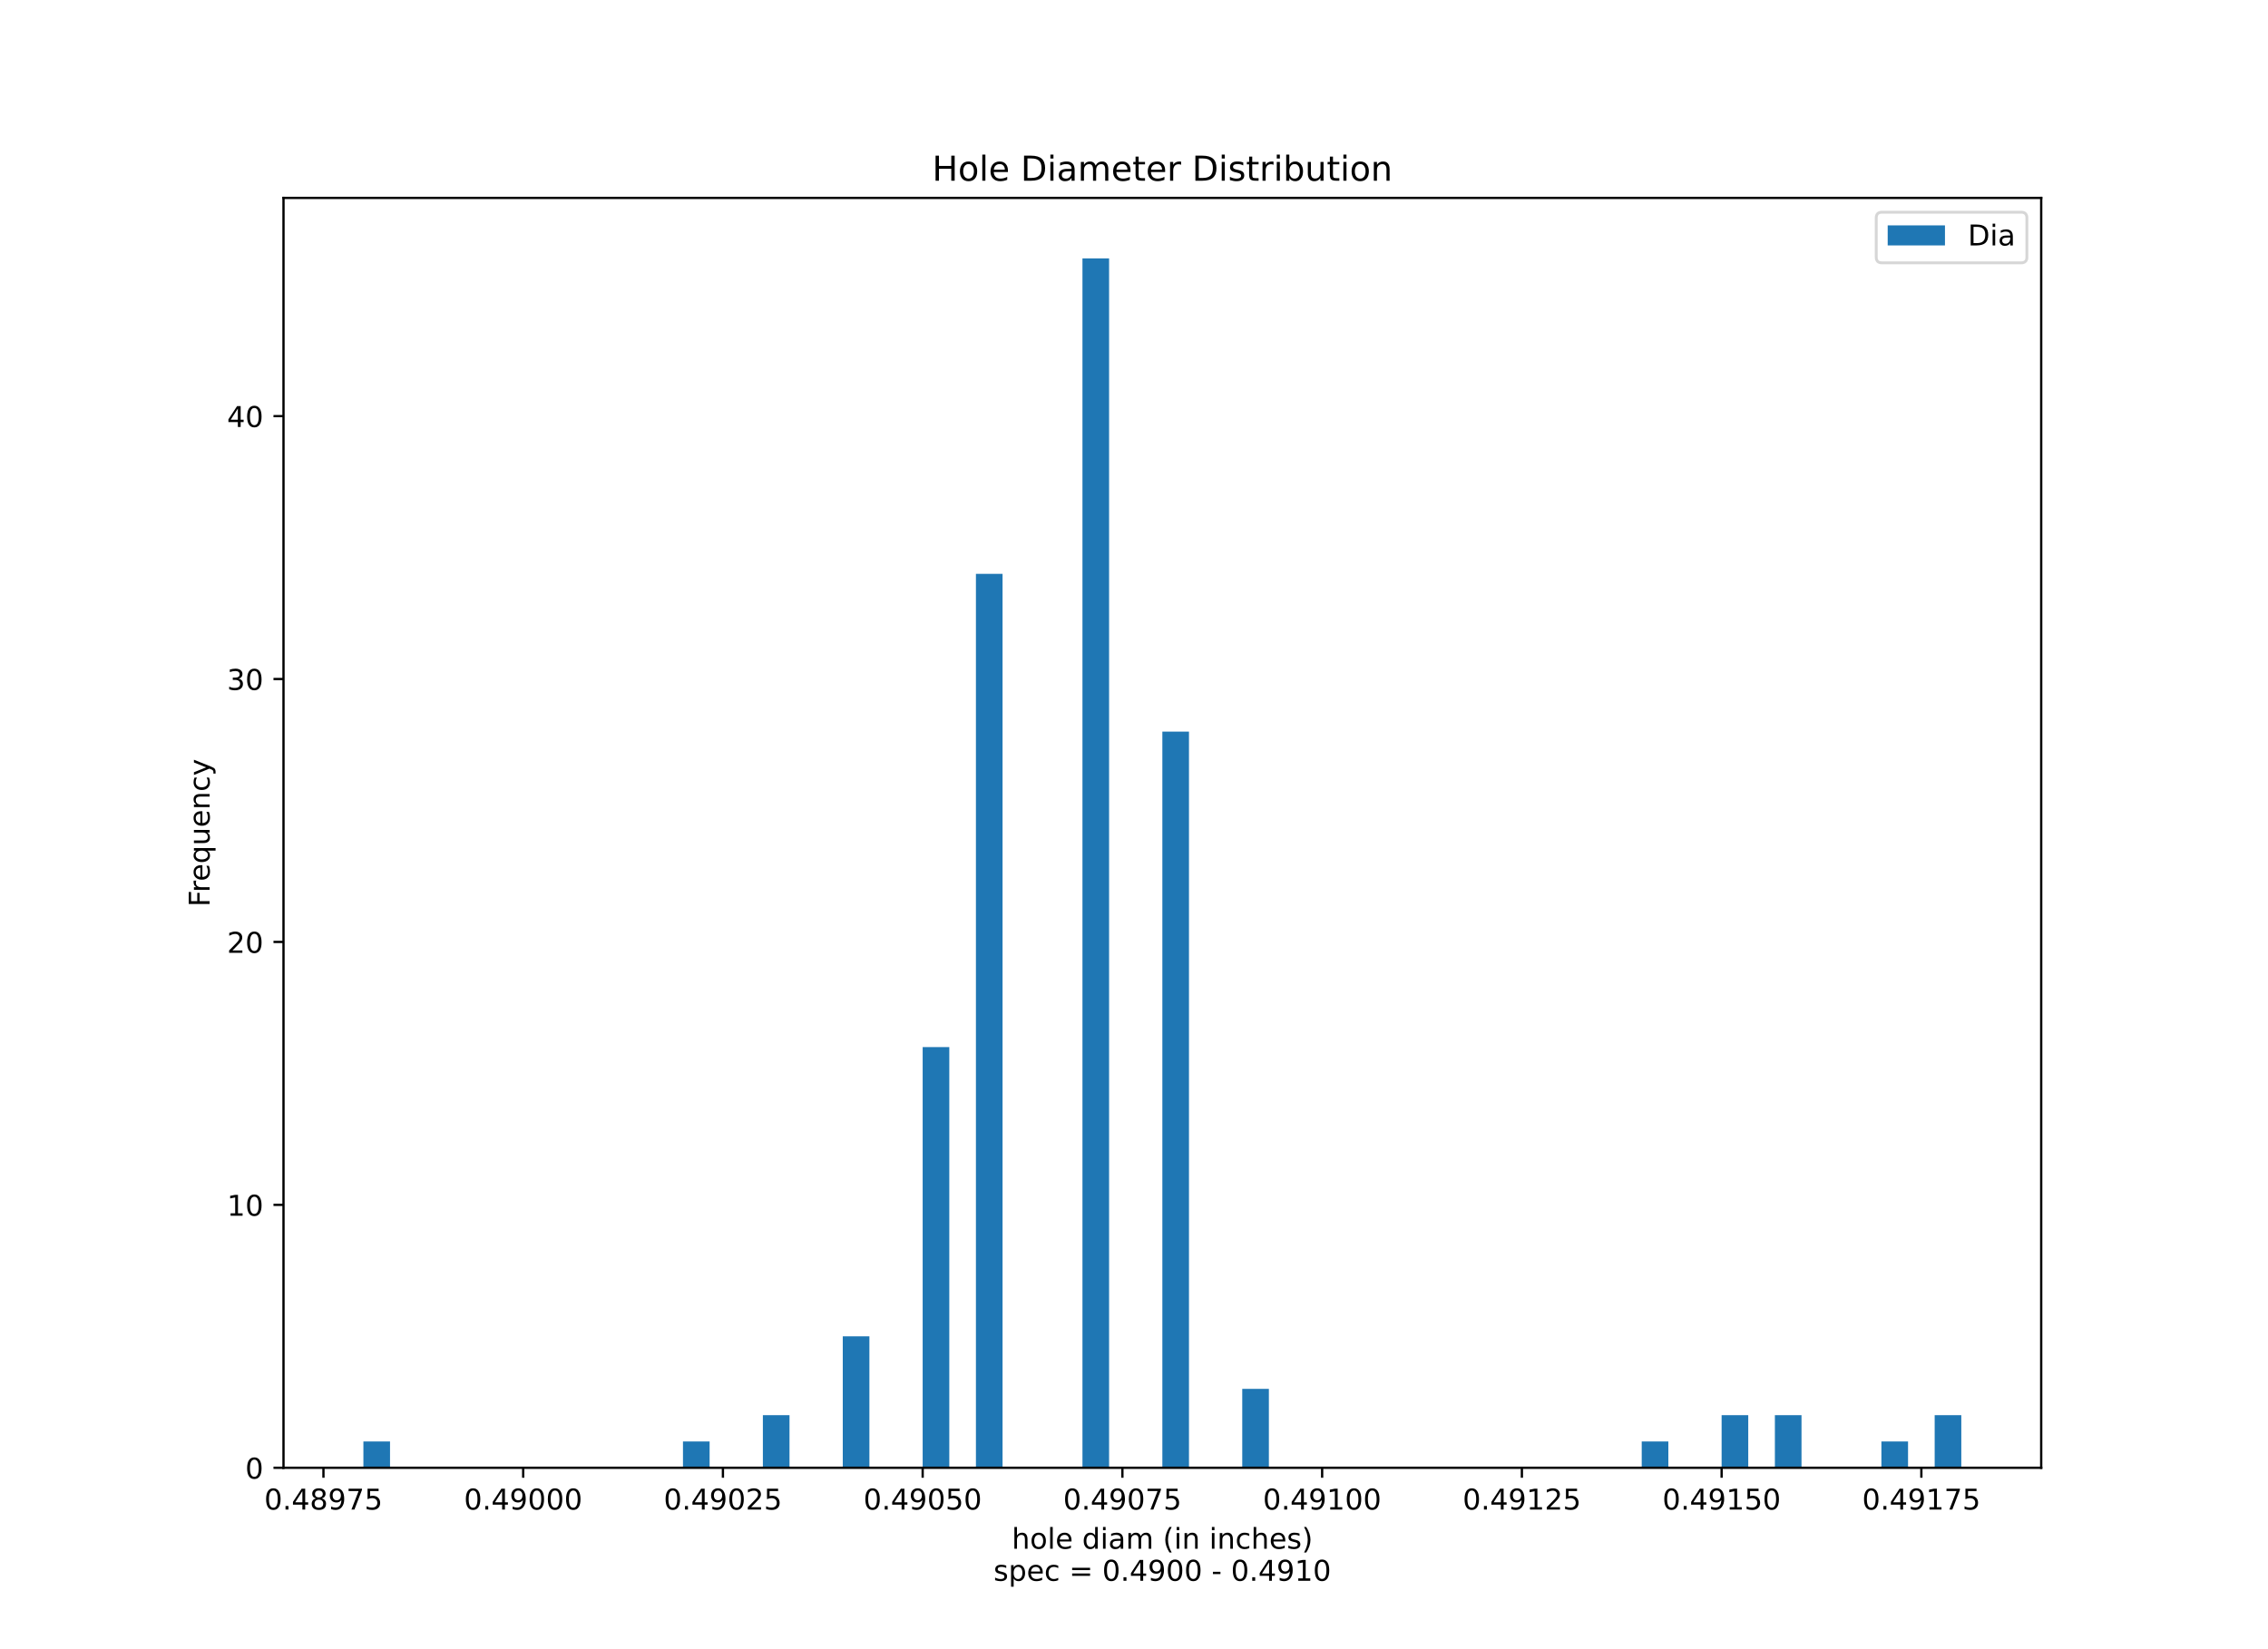 <?xml version="1.0" encoding="utf-8" standalone="no"?>
<!DOCTYPE svg PUBLIC "-//W3C//DTD SVG 1.1//EN"
  "http://www.w3.org/Graphics/SVG/1.1/DTD/svg11.dtd">
<!-- Created with matplotlib (https://matplotlib.org/) -->
<svg height="576pt" version="1.1" viewBox="0 0 792 576" width="792pt" xmlns="http://www.w3.org/2000/svg" xmlns:xlink="http://www.w3.org/1999/xlink">
 <defs>
  <style type="text/css">*{stroke-linecap:butt;stroke-linejoin:round;}</style>
 </defs>
 <g id="figure_1">
  <g id="patch_1">
   <path d="M 0 576 
L 792 576 
L 792 0 
L 0 0 
z
" style="fill:#ffffff;"/>
  </g>
  <g id="axes_1">
   <g id="patch_2">
    <path d="M 99 512.64 
L 712.8 512.64 
L 712.8 69.12 
L 99 69.12 
z
" style="fill:#ffffff;"/>
   </g>
   <g id="patch_3">
    <path clip-path="url(#p134c0b1cc0)" d="M 126.9 512.64 
L 136.2 512.64 
L 136.2 503.457 
L 126.9 503.457 
z
" style="fill:#1f77b4;"/>
   </g>
   <g id="patch_4">
    <path clip-path="url(#p134c0b1cc0)" d="M 136.2 512.64 
L 145.5 512.64 
L 145.5 512.64 
L 136.2 512.64 
z
" style="fill:#1f77b4;"/>
   </g>
   <g id="patch_5">
    <path clip-path="url(#p134c0b1cc0)" d="M 145.5 512.64 
L 154.8 512.64 
L 154.8 512.64 
L 145.5 512.64 
z
" style="fill:#1f77b4;"/>
   </g>
   <g id="patch_6">
    <path clip-path="url(#p134c0b1cc0)" d="M 154.8 512.64 
L 164.1 512.64 
L 164.1 512.64 
L 154.8 512.64 
z
" style="fill:#1f77b4;"/>
   </g>
   <g id="patch_7">
    <path clip-path="url(#p134c0b1cc0)" d="M 164.1 512.64 
L 173.4 512.64 
L 173.4 512.64 
L 164.1 512.64 
z
" style="fill:#1f77b4;"/>
   </g>
   <g id="patch_8">
    <path clip-path="url(#p134c0b1cc0)" d="M 173.4 512.64 
L 182.7 512.64 
L 182.7 512.64 
L 173.4 512.64 
z
" style="fill:#1f77b4;"/>
   </g>
   <g id="patch_9">
    <path clip-path="url(#p134c0b1cc0)" d="M 182.7 512.64 
L 192 512.64 
L 192 512.64 
L 182.7 512.64 
z
" style="fill:#1f77b4;"/>
   </g>
   <g id="patch_10">
    <path clip-path="url(#p134c0b1cc0)" d="M 192 512.64 
L 201.3 512.64 
L 201.3 512.64 
L 192 512.64 
z
" style="fill:#1f77b4;"/>
   </g>
   <g id="patch_11">
    <path clip-path="url(#p134c0b1cc0)" d="M 201.3 512.64 
L 210.6 512.64 
L 210.6 512.64 
L 201.3 512.64 
z
" style="fill:#1f77b4;"/>
   </g>
   <g id="patch_12">
    <path clip-path="url(#p134c0b1cc0)" d="M 210.6 512.64 
L 219.9 512.64 
L 219.9 512.64 
L 210.6 512.64 
z
" style="fill:#1f77b4;"/>
   </g>
   <g id="patch_13">
    <path clip-path="url(#p134c0b1cc0)" d="M 219.9 512.64 
L 229.2 512.64 
L 229.2 512.64 
L 219.9 512.64 
z
" style="fill:#1f77b4;"/>
   </g>
   <g id="patch_14">
    <path clip-path="url(#p134c0b1cc0)" d="M 229.2 512.64 
L 238.5 512.64 
L 238.5 512.64 
L 229.2 512.64 
z
" style="fill:#1f77b4;"/>
   </g>
   <g id="patch_15">
    <path clip-path="url(#p134c0b1cc0)" d="M 238.5 512.64 
L 247.8 512.64 
L 247.8 503.457 
L 238.5 503.457 
z
" style="fill:#1f77b4;"/>
   </g>
   <g id="patch_16">
    <path clip-path="url(#p134c0b1cc0)" d="M 247.8 512.64 
L 257.1 512.64 
L 257.1 512.64 
L 247.8 512.64 
z
" style="fill:#1f77b4;"/>
   </g>
   <g id="patch_17">
    <path clip-path="url(#p134c0b1cc0)" d="M 257.1 512.64 
L 266.4 512.64 
L 266.4 512.64 
L 257.1 512.64 
z
" style="fill:#1f77b4;"/>
   </g>
   <g id="patch_18">
    <path clip-path="url(#p134c0b1cc0)" d="M 266.4 512.64 
L 275.7 512.64 
L 275.7 494.275 
L 266.4 494.275 
z
" style="fill:#1f77b4;"/>
   </g>
   <g id="patch_19">
    <path clip-path="url(#p134c0b1cc0)" d="M 275.7 512.64 
L 285 512.64 
L 285 512.64 
L 275.7 512.64 
z
" style="fill:#1f77b4;"/>
   </g>
   <g id="patch_20">
    <path clip-path="url(#p134c0b1cc0)" d="M 285 512.64 
L 294.3 512.64 
L 294.3 512.64 
L 285 512.64 
z
" style="fill:#1f77b4;"/>
   </g>
   <g id="patch_21">
    <path clip-path="url(#p134c0b1cc0)" d="M 294.3 512.64 
L 303.6 512.64 
L 303.6 466.727 
L 294.3 466.727 
z
" style="fill:#1f77b4;"/>
   </g>
   <g id="patch_22">
    <path clip-path="url(#p134c0b1cc0)" d="M 303.6 512.64 
L 312.9 512.64 
L 312.9 512.64 
L 303.6 512.64 
z
" style="fill:#1f77b4;"/>
   </g>
   <g id="patch_23">
    <path clip-path="url(#p134c0b1cc0)" d="M 312.9 512.64 
L 322.2 512.64 
L 322.2 512.64 
L 312.9 512.64 
z
" style="fill:#1f77b4;"/>
   </g>
   <g id="patch_24">
    <path clip-path="url(#p134c0b1cc0)" d="M 322.2 512.64 
L 331.5 512.64 
L 331.5 365.718 
L 322.2 365.718 
z
" style="fill:#1f77b4;"/>
   </g>
   <g id="patch_25">
    <path clip-path="url(#p134c0b1cc0)" d="M 331.5 512.64 
L 340.8 512.64 
L 340.8 512.64 
L 331.5 512.64 
z
" style="fill:#1f77b4;"/>
   </g>
   <g id="patch_26">
    <path clip-path="url(#p134c0b1cc0)" d="M 340.8 512.64 
L 350.1 512.64 
L 350.1 200.431 
L 340.8 200.431 
z
" style="fill:#1f77b4;"/>
   </g>
   <g id="patch_27">
    <path clip-path="url(#p134c0b1cc0)" d="M 350.1 512.64 
L 359.4 512.64 
L 359.4 512.64 
L 350.1 512.64 
z
" style="fill:#1f77b4;"/>
   </g>
   <g id="patch_28">
    <path clip-path="url(#p134c0b1cc0)" d="M 359.4 512.64 
L 368.7 512.64 
L 368.7 512.64 
L 359.4 512.64 
z
" style="fill:#1f77b4;"/>
   </g>
   <g id="patch_29">
    <path clip-path="url(#p134c0b1cc0)" d="M 368.7 512.64 
L 378 512.64 
L 378 512.64 
L 368.7 512.64 
z
" style="fill:#1f77b4;"/>
   </g>
   <g id="patch_30">
    <path clip-path="url(#p134c0b1cc0)" d="M 378 512.64 
L 387.3 512.64 
L 387.3 90.24 
L 378 90.24 
z
" style="fill:#1f77b4;"/>
   </g>
   <g id="patch_31">
    <path clip-path="url(#p134c0b1cc0)" d="M 387.3 512.64 
L 396.6 512.64 
L 396.6 512.64 
L 387.3 512.64 
z
" style="fill:#1f77b4;"/>
   </g>
   <g id="patch_32">
    <path clip-path="url(#p134c0b1cc0)" d="M 396.6 512.64 
L 405.9 512.64 
L 405.9 512.64 
L 396.6 512.64 
z
" style="fill:#1f77b4;"/>
   </g>
   <g id="patch_33">
    <path clip-path="url(#p134c0b1cc0)" d="M 405.9 512.64 
L 415.2 512.64 
L 415.2 255.527 
L 405.9 255.527 
z
" style="fill:#1f77b4;"/>
   </g>
   <g id="patch_34">
    <path clip-path="url(#p134c0b1cc0)" d="M 415.2 512.64 
L 424.5 512.64 
L 424.5 512.64 
L 415.2 512.64 
z
" style="fill:#1f77b4;"/>
   </g>
   <g id="patch_35">
    <path clip-path="url(#p134c0b1cc0)" d="M 424.5 512.64 
L 433.8 512.64 
L 433.8 512.64 
L 424.5 512.64 
z
" style="fill:#1f77b4;"/>
   </g>
   <g id="patch_36">
    <path clip-path="url(#p134c0b1cc0)" d="M 433.8 512.64 
L 443.1 512.64 
L 443.1 485.092 
L 433.8 485.092 
z
" style="fill:#1f77b4;"/>
   </g>
   <g id="patch_37">
    <path clip-path="url(#p134c0b1cc0)" d="M 443.1 512.64 
L 452.4 512.64 
L 452.4 512.64 
L 443.1 512.64 
z
" style="fill:#1f77b4;"/>
   </g>
   <g id="patch_38">
    <path clip-path="url(#p134c0b1cc0)" d="M 452.4 512.64 
L 461.7 512.64 
L 461.7 512.64 
L 452.4 512.64 
z
" style="fill:#1f77b4;"/>
   </g>
   <g id="patch_39">
    <path clip-path="url(#p134c0b1cc0)" d="M 461.7 512.64 
L 471 512.64 
L 471 512.64 
L 461.7 512.64 
z
" style="fill:#1f77b4;"/>
   </g>
   <g id="patch_40">
    <path clip-path="url(#p134c0b1cc0)" d="M 471 512.64 
L 480.3 512.64 
L 480.3 512.64 
L 471 512.64 
z
" style="fill:#1f77b4;"/>
   </g>
   <g id="patch_41">
    <path clip-path="url(#p134c0b1cc0)" d="M 480.3 512.64 
L 489.6 512.64 
L 489.6 512.64 
L 480.3 512.64 
z
" style="fill:#1f77b4;"/>
   </g>
   <g id="patch_42">
    <path clip-path="url(#p134c0b1cc0)" d="M 489.6 512.64 
L 498.9 512.64 
L 498.9 512.64 
L 489.6 512.64 
z
" style="fill:#1f77b4;"/>
   </g>
   <g id="patch_43">
    <path clip-path="url(#p134c0b1cc0)" d="M 498.9 512.64 
L 508.2 512.64 
L 508.2 512.64 
L 498.9 512.64 
z
" style="fill:#1f77b4;"/>
   </g>
   <g id="patch_44">
    <path clip-path="url(#p134c0b1cc0)" d="M 508.2 512.64 
L 517.5 512.64 
L 517.5 512.64 
L 508.2 512.64 
z
" style="fill:#1f77b4;"/>
   </g>
   <g id="patch_45">
    <path clip-path="url(#p134c0b1cc0)" d="M 517.5 512.64 
L 526.8 512.64 
L 526.8 512.64 
L 517.5 512.64 
z
" style="fill:#1f77b4;"/>
   </g>
   <g id="patch_46">
    <path clip-path="url(#p134c0b1cc0)" d="M 526.8 512.64 
L 536.1 512.64 
L 536.1 512.64 
L 526.8 512.64 
z
" style="fill:#1f77b4;"/>
   </g>
   <g id="patch_47">
    <path clip-path="url(#p134c0b1cc0)" d="M 536.1 512.64 
L 545.4 512.64 
L 545.4 512.64 
L 536.1 512.64 
z
" style="fill:#1f77b4;"/>
   </g>
   <g id="patch_48">
    <path clip-path="url(#p134c0b1cc0)" d="M 545.4 512.64 
L 554.7 512.64 
L 554.7 512.64 
L 545.4 512.64 
z
" style="fill:#1f77b4;"/>
   </g>
   <g id="patch_49">
    <path clip-path="url(#p134c0b1cc0)" d="M 554.7 512.64 
L 564 512.64 
L 564 512.64 
L 554.7 512.64 
z
" style="fill:#1f77b4;"/>
   </g>
   <g id="patch_50">
    <path clip-path="url(#p134c0b1cc0)" d="M 564 512.64 
L 573.3 512.64 
L 573.3 512.64 
L 564 512.64 
z
" style="fill:#1f77b4;"/>
   </g>
   <g id="patch_51">
    <path clip-path="url(#p134c0b1cc0)" d="M 573.3 512.64 
L 582.6 512.64 
L 582.6 503.457 
L 573.3 503.457 
z
" style="fill:#1f77b4;"/>
   </g>
   <g id="patch_52">
    <path clip-path="url(#p134c0b1cc0)" d="M 582.6 512.64 
L 591.9 512.64 
L 591.9 512.64 
L 582.6 512.64 
z
" style="fill:#1f77b4;"/>
   </g>
   <g id="patch_53">
    <path clip-path="url(#p134c0b1cc0)" d="M 591.9 512.64 
L 601.2 512.64 
L 601.2 512.64 
L 591.9 512.64 
z
" style="fill:#1f77b4;"/>
   </g>
   <g id="patch_54">
    <path clip-path="url(#p134c0b1cc0)" d="M 601.2 512.64 
L 610.5 512.64 
L 610.5 494.275 
L 601.2 494.275 
z
" style="fill:#1f77b4;"/>
   </g>
   <g id="patch_55">
    <path clip-path="url(#p134c0b1cc0)" d="M 610.5 512.64 
L 619.8 512.64 
L 619.8 512.64 
L 610.5 512.64 
z
" style="fill:#1f77b4;"/>
   </g>
   <g id="patch_56">
    <path clip-path="url(#p134c0b1cc0)" d="M 619.8 512.64 
L 629.1 512.64 
L 629.1 494.275 
L 619.8 494.275 
z
" style="fill:#1f77b4;"/>
   </g>
   <g id="patch_57">
    <path clip-path="url(#p134c0b1cc0)" d="M 629.1 512.64 
L 638.4 512.64 
L 638.4 512.64 
L 629.1 512.64 
z
" style="fill:#1f77b4;"/>
   </g>
   <g id="patch_58">
    <path clip-path="url(#p134c0b1cc0)" d="M 638.4 512.64 
L 647.7 512.64 
L 647.7 512.64 
L 638.4 512.64 
z
" style="fill:#1f77b4;"/>
   </g>
   <g id="patch_59">
    <path clip-path="url(#p134c0b1cc0)" d="M 647.7 512.64 
L 657 512.64 
L 657 512.64 
L 647.7 512.64 
z
" style="fill:#1f77b4;"/>
   </g>
   <g id="patch_60">
    <path clip-path="url(#p134c0b1cc0)" d="M 657 512.64 
L 666.3 512.64 
L 666.3 503.457 
L 657 503.457 
z
" style="fill:#1f77b4;"/>
   </g>
   <g id="patch_61">
    <path clip-path="url(#p134c0b1cc0)" d="M 666.3 512.64 
L 675.6 512.64 
L 675.6 512.64 
L 666.3 512.64 
z
" style="fill:#1f77b4;"/>
   </g>
   <g id="patch_62">
    <path clip-path="url(#p134c0b1cc0)" d="M 675.6 512.64 
L 684.9 512.64 
L 684.9 494.275 
L 675.6 494.275 
z
" style="fill:#1f77b4;"/>
   </g>
   <g id="matplotlib.axis_1">
    <g id="xtick_1">
     <g id="line2d_1">
      <defs>
       <path d="M 0 0 
L 0 3.5 
" id="m84820d0e04" style="stroke:#000000;stroke-width:0.8;"/>
      </defs>
      <g>
       <use style="stroke:#000000;stroke-width:0.8;" x="112.95" xlink:href="#m84820d0e04" y="512.64"/>
      </g>
     </g>
     <g id="text_1">
      <!-- 0.48975 -->
      <g transform="translate(92.273 527.238)scale(0.1 -0.1)">
       <defs>
        <path d="M 31.781 66.406 
Q 24.172 66.406 20.328 58.906 
Q 16.5 51.422 16.5 36.375 
Q 16.5 21.391 20.328 13.891 
Q 24.172 6.391 31.781 6.391 
Q 39.453 6.391 43.281 13.891 
Q 47.125 21.391 47.125 36.375 
Q 47.125 51.422 43.281 58.906 
Q 39.453 66.406 31.781 66.406 
z
M 31.781 74.219 
Q 44.047 74.219 50.516 64.516 
Q 56.984 54.828 56.984 36.375 
Q 56.984 17.969 50.516 8.266 
Q 44.047 -1.422 31.781 -1.422 
Q 19.531 -1.422 13.062 8.266 
Q 6.594 17.969 6.594 36.375 
Q 6.594 54.828 13.062 64.516 
Q 19.531 74.219 31.781 74.219 
z
" id="DejaVuSans-48"/>
        <path d="M 10.688 12.406 
L 21 12.406 
L 21 0 
L 10.688 0 
z
" id="DejaVuSans-46"/>
        <path d="M 37.797 64.312 
L 12.891 25.391 
L 37.797 25.391 
z
M 35.203 72.906 
L 47.609 72.906 
L 47.609 25.391 
L 58.016 25.391 
L 58.016 17.188 
L 47.609 17.188 
L 47.609 0 
L 37.797 0 
L 37.797 17.188 
L 4.891 17.188 
L 4.891 26.703 
z
" id="DejaVuSans-52"/>
        <path d="M 31.781 34.625 
Q 24.75 34.625 20.719 30.859 
Q 16.703 27.094 16.703 20.516 
Q 16.703 13.922 20.719 10.156 
Q 24.75 6.391 31.781 6.391 
Q 38.812 6.391 42.859 10.172 
Q 46.922 13.969 46.922 20.516 
Q 46.922 27.094 42.891 30.859 
Q 38.875 34.625 31.781 34.625 
z
M 21.922 38.812 
Q 15.578 40.375 12.031 44.719 
Q 8.5 49.078 8.5 55.328 
Q 8.5 64.062 14.719 69.141 
Q 20.953 74.219 31.781 74.219 
Q 42.672 74.219 48.875 69.141 
Q 55.078 64.062 55.078 55.328 
Q 55.078 49.078 51.531 44.719 
Q 48 40.375 41.703 38.812 
Q 48.828 37.156 52.797 32.312 
Q 56.781 27.484 56.781 20.516 
Q 56.781 9.906 50.312 4.234 
Q 43.844 -1.422 31.781 -1.422 
Q 19.734 -1.422 13.25 4.234 
Q 6.781 9.906 6.781 20.516 
Q 6.781 27.484 10.781 32.312 
Q 14.797 37.156 21.922 38.812 
z
M 18.312 54.391 
Q 18.312 48.734 21.844 45.562 
Q 25.391 42.391 31.781 42.391 
Q 38.141 42.391 41.719 45.562 
Q 45.312 48.734 45.312 54.391 
Q 45.312 60.062 41.719 63.234 
Q 38.141 66.406 31.781 66.406 
Q 25.391 66.406 21.844 63.234 
Q 18.312 60.062 18.312 54.391 
z
" id="DejaVuSans-56"/>
        <path d="M 10.984 1.516 
L 10.984 10.5 
Q 14.703 8.734 18.5 7.812 
Q 22.312 6.891 25.984 6.891 
Q 35.75 6.891 40.891 13.453 
Q 46.047 20.016 46.781 33.406 
Q 43.953 29.203 39.594 26.953 
Q 35.25 24.703 29.984 24.703 
Q 19.047 24.703 12.672 31.312 
Q 6.297 37.938 6.297 49.422 
Q 6.297 60.641 12.938 67.422 
Q 19.578 74.219 30.609 74.219 
Q 43.266 74.219 49.922 64.516 
Q 56.594 54.828 56.594 36.375 
Q 56.594 19.141 48.406 8.859 
Q 40.234 -1.422 26.422 -1.422 
Q 22.703 -1.422 18.891 -0.688 
Q 15.094 0.047 10.984 1.516 
z
M 30.609 32.422 
Q 37.25 32.422 41.125 36.953 
Q 45.016 41.5 45.016 49.422 
Q 45.016 57.281 41.125 61.844 
Q 37.25 66.406 30.609 66.406 
Q 23.969 66.406 20.094 61.844 
Q 16.219 57.281 16.219 49.422 
Q 16.219 41.5 20.094 36.953 
Q 23.969 32.422 30.609 32.422 
z
" id="DejaVuSans-57"/>
        <path d="M 8.203 72.906 
L 55.078 72.906 
L 55.078 68.703 
L 28.609 0 
L 18.312 0 
L 43.219 64.594 
L 8.203 64.594 
z
" id="DejaVuSans-55"/>
        <path d="M 10.797 72.906 
L 49.516 72.906 
L 49.516 64.594 
L 19.828 64.594 
L 19.828 46.734 
Q 21.969 47.469 24.109 47.828 
Q 26.266 48.188 28.422 48.188 
Q 40.625 48.188 47.75 41.5 
Q 54.891 34.812 54.891 23.391 
Q 54.891 11.625 47.562 5.094 
Q 40.234 -1.422 26.906 -1.422 
Q 22.312 -1.422 17.547 -0.641 
Q 12.797 0.141 7.719 1.703 
L 7.719 11.625 
Q 12.109 9.234 16.797 8.062 
Q 21.484 6.891 26.703 6.891 
Q 35.156 6.891 40.078 11.328 
Q 45.016 15.766 45.016 23.391 
Q 45.016 31 40.078 35.438 
Q 35.156 39.891 26.703 39.891 
Q 22.75 39.891 18.812 39.016 
Q 14.891 38.141 10.797 36.281 
z
" id="DejaVuSans-53"/>
       </defs>
       <use xlink:href="#DejaVuSans-48"/>
       <use x="63.623" xlink:href="#DejaVuSans-46"/>
       <use x="95.41" xlink:href="#DejaVuSans-52"/>
       <use x="159.033" xlink:href="#DejaVuSans-56"/>
       <use x="222.656" xlink:href="#DejaVuSans-57"/>
       <use x="286.279" xlink:href="#DejaVuSans-55"/>
       <use x="349.902" xlink:href="#DejaVuSans-53"/>
      </g>
     </g>
    </g>
    <g id="xtick_2">
     <g id="line2d_2">
      <g>
       <use style="stroke:#000000;stroke-width:0.8;" x="182.7" xlink:href="#m84820d0e04" y="512.64"/>
      </g>
     </g>
     <g id="text_2">
      <!-- 0.49000 -->
      <g transform="translate(162.023 527.238)scale(0.1 -0.1)">
       <use xlink:href="#DejaVuSans-48"/>
       <use x="63.623" xlink:href="#DejaVuSans-46"/>
       <use x="95.41" xlink:href="#DejaVuSans-52"/>
       <use x="159.033" xlink:href="#DejaVuSans-57"/>
       <use x="222.656" xlink:href="#DejaVuSans-48"/>
       <use x="286.279" xlink:href="#DejaVuSans-48"/>
       <use x="349.902" xlink:href="#DejaVuSans-48"/>
      </g>
     </g>
    </g>
    <g id="xtick_3">
     <g id="line2d_3">
      <g>
       <use style="stroke:#000000;stroke-width:0.8;" x="252.45" xlink:href="#m84820d0e04" y="512.64"/>
      </g>
     </g>
     <g id="text_3">
      <!-- 0.49025 -->
      <g transform="translate(231.773 527.238)scale(0.1 -0.1)">
       <defs>
        <path d="M 19.188 8.297 
L 53.609 8.297 
L 53.609 0 
L 7.328 0 
L 7.328 8.297 
Q 12.938 14.109 22.625 23.891 
Q 32.328 33.688 34.812 36.531 
Q 39.547 41.844 41.422 45.531 
Q 43.312 49.219 43.312 52.781 
Q 43.312 58.594 39.234 62.25 
Q 35.156 65.922 28.609 65.922 
Q 23.969 65.922 18.812 64.312 
Q 13.672 62.703 7.812 59.422 
L 7.812 69.391 
Q 13.766 71.781 18.938 73 
Q 24.125 74.219 28.422 74.219 
Q 39.75 74.219 46.484 68.547 
Q 53.219 62.891 53.219 53.422 
Q 53.219 48.922 51.531 44.891 
Q 49.859 40.875 45.406 35.406 
Q 44.188 33.984 37.641 27.219 
Q 31.109 20.453 19.188 8.297 
z
" id="DejaVuSans-50"/>
       </defs>
       <use xlink:href="#DejaVuSans-48"/>
       <use x="63.623" xlink:href="#DejaVuSans-46"/>
       <use x="95.41" xlink:href="#DejaVuSans-52"/>
       <use x="159.033" xlink:href="#DejaVuSans-57"/>
       <use x="222.656" xlink:href="#DejaVuSans-48"/>
       <use x="286.279" xlink:href="#DejaVuSans-50"/>
       <use x="349.902" xlink:href="#DejaVuSans-53"/>
      </g>
     </g>
    </g>
    <g id="xtick_4">
     <g id="line2d_4">
      <g>
       <use style="stroke:#000000;stroke-width:0.8;" x="322.2" xlink:href="#m84820d0e04" y="512.64"/>
      </g>
     </g>
     <g id="text_4">
      <!-- 0.49050 -->
      <g transform="translate(301.523 527.238)scale(0.1 -0.1)">
       <use xlink:href="#DejaVuSans-48"/>
       <use x="63.623" xlink:href="#DejaVuSans-46"/>
       <use x="95.41" xlink:href="#DejaVuSans-52"/>
       <use x="159.033" xlink:href="#DejaVuSans-57"/>
       <use x="222.656" xlink:href="#DejaVuSans-48"/>
       <use x="286.279" xlink:href="#DejaVuSans-53"/>
       <use x="349.902" xlink:href="#DejaVuSans-48"/>
      </g>
     </g>
    </g>
    <g id="xtick_5">
     <g id="line2d_5">
      <g>
       <use style="stroke:#000000;stroke-width:0.8;" x="391.95" xlink:href="#m84820d0e04" y="512.64"/>
      </g>
     </g>
     <g id="text_5">
      <!-- 0.49075 -->
      <g transform="translate(371.273 527.238)scale(0.1 -0.1)">
       <use xlink:href="#DejaVuSans-48"/>
       <use x="63.623" xlink:href="#DejaVuSans-46"/>
       <use x="95.41" xlink:href="#DejaVuSans-52"/>
       <use x="159.033" xlink:href="#DejaVuSans-57"/>
       <use x="222.656" xlink:href="#DejaVuSans-48"/>
       <use x="286.279" xlink:href="#DejaVuSans-55"/>
       <use x="349.902" xlink:href="#DejaVuSans-53"/>
      </g>
     </g>
    </g>
    <g id="xtick_6">
     <g id="line2d_6">
      <g>
       <use style="stroke:#000000;stroke-width:0.8;" x="461.7" xlink:href="#m84820d0e04" y="512.64"/>
      </g>
     </g>
     <g id="text_6">
      <!-- 0.49100 -->
      <g transform="translate(441.023 527.238)scale(0.1 -0.1)">
       <defs>
        <path d="M 12.406 8.297 
L 28.516 8.297 
L 28.516 63.922 
L 10.984 60.406 
L 10.984 69.391 
L 28.422 72.906 
L 38.281 72.906 
L 38.281 8.297 
L 54.391 8.297 
L 54.391 0 
L 12.406 0 
z
" id="DejaVuSans-49"/>
       </defs>
       <use xlink:href="#DejaVuSans-48"/>
       <use x="63.623" xlink:href="#DejaVuSans-46"/>
       <use x="95.41" xlink:href="#DejaVuSans-52"/>
       <use x="159.033" xlink:href="#DejaVuSans-57"/>
       <use x="222.656" xlink:href="#DejaVuSans-49"/>
       <use x="286.279" xlink:href="#DejaVuSans-48"/>
       <use x="349.902" xlink:href="#DejaVuSans-48"/>
      </g>
     </g>
    </g>
    <g id="xtick_7">
     <g id="line2d_7">
      <g>
       <use style="stroke:#000000;stroke-width:0.8;" x="531.45" xlink:href="#m84820d0e04" y="512.64"/>
      </g>
     </g>
     <g id="text_7">
      <!-- 0.49125 -->
      <g transform="translate(510.773 527.238)scale(0.1 -0.1)">
       <use xlink:href="#DejaVuSans-48"/>
       <use x="63.623" xlink:href="#DejaVuSans-46"/>
       <use x="95.41" xlink:href="#DejaVuSans-52"/>
       <use x="159.033" xlink:href="#DejaVuSans-57"/>
       <use x="222.656" xlink:href="#DejaVuSans-49"/>
       <use x="286.279" xlink:href="#DejaVuSans-50"/>
       <use x="349.902" xlink:href="#DejaVuSans-53"/>
      </g>
     </g>
    </g>
    <g id="xtick_8">
     <g id="line2d_8">
      <g>
       <use style="stroke:#000000;stroke-width:0.8;" x="601.2" xlink:href="#m84820d0e04" y="512.64"/>
      </g>
     </g>
     <g id="text_8">
      <!-- 0.49150 -->
      <g transform="translate(580.523 527.238)scale(0.1 -0.1)">
       <use xlink:href="#DejaVuSans-48"/>
       <use x="63.623" xlink:href="#DejaVuSans-46"/>
       <use x="95.41" xlink:href="#DejaVuSans-52"/>
       <use x="159.033" xlink:href="#DejaVuSans-57"/>
       <use x="222.656" xlink:href="#DejaVuSans-49"/>
       <use x="286.279" xlink:href="#DejaVuSans-53"/>
       <use x="349.902" xlink:href="#DejaVuSans-48"/>
      </g>
     </g>
    </g>
    <g id="xtick_9">
     <g id="line2d_9">
      <g>
       <use style="stroke:#000000;stroke-width:0.8;" x="670.95" xlink:href="#m84820d0e04" y="512.64"/>
      </g>
     </g>
     <g id="text_9">
      <!-- 0.49175 -->
      <g transform="translate(650.273 527.238)scale(0.1 -0.1)">
       <use xlink:href="#DejaVuSans-48"/>
       <use x="63.623" xlink:href="#DejaVuSans-46"/>
       <use x="95.41" xlink:href="#DejaVuSans-52"/>
       <use x="159.033" xlink:href="#DejaVuSans-57"/>
       <use x="222.656" xlink:href="#DejaVuSans-49"/>
       <use x="286.279" xlink:href="#DejaVuSans-55"/>
       <use x="349.902" xlink:href="#DejaVuSans-53"/>
      </g>
     </g>
    </g>
    <g id="text_10">
     <!-- hole diam (in inches) -->
     <g transform="translate(353.325 540.917)scale(0.1 -0.1)">
      <defs>
       <path d="M 54.891 33.016 
L 54.891 0 
L 45.906 0 
L 45.906 32.719 
Q 45.906 40.484 42.875 44.328 
Q 39.844 48.188 33.797 48.188 
Q 26.516 48.188 22.312 43.547 
Q 18.109 38.922 18.109 30.906 
L 18.109 0 
L 9.078 0 
L 9.078 75.984 
L 18.109 75.984 
L 18.109 46.188 
Q 21.344 51.125 25.703 53.562 
Q 30.078 56 35.797 56 
Q 45.219 56 50.047 50.172 
Q 54.891 44.344 54.891 33.016 
z
" id="DejaVuSans-104"/>
       <path d="M 30.609 48.391 
Q 23.391 48.391 19.188 42.75 
Q 14.984 37.109 14.984 27.297 
Q 14.984 17.484 19.156 11.844 
Q 23.344 6.203 30.609 6.203 
Q 37.797 6.203 41.984 11.859 
Q 46.188 17.531 46.188 27.297 
Q 46.188 37.016 41.984 42.703 
Q 37.797 48.391 30.609 48.391 
z
M 30.609 56 
Q 42.328 56 49.016 48.375 
Q 55.719 40.766 55.719 27.297 
Q 55.719 13.875 49.016 6.219 
Q 42.328 -1.422 30.609 -1.422 
Q 18.844 -1.422 12.172 6.219 
Q 5.516 13.875 5.516 27.297 
Q 5.516 40.766 12.172 48.375 
Q 18.844 56 30.609 56 
z
" id="DejaVuSans-111"/>
       <path d="M 9.422 75.984 
L 18.406 75.984 
L 18.406 0 
L 9.422 0 
z
" id="DejaVuSans-108"/>
       <path d="M 56.203 29.594 
L 56.203 25.203 
L 14.891 25.203 
Q 15.484 15.922 20.484 11.062 
Q 25.484 6.203 34.422 6.203 
Q 39.594 6.203 44.453 7.469 
Q 49.312 8.734 54.109 11.281 
L 54.109 2.781 
Q 49.266 0.734 44.188 -0.344 
Q 39.109 -1.422 33.891 -1.422 
Q 20.797 -1.422 13.156 6.188 
Q 5.516 13.812 5.516 26.812 
Q 5.516 40.234 12.766 48.109 
Q 20.016 56 32.328 56 
Q 43.359 56 49.781 48.891 
Q 56.203 41.797 56.203 29.594 
z
M 47.219 32.234 
Q 47.125 39.594 43.094 43.984 
Q 39.062 48.391 32.422 48.391 
Q 24.906 48.391 20.391 44.141 
Q 15.875 39.891 15.188 32.172 
z
" id="DejaVuSans-101"/>
       <path id="DejaVuSans-32"/>
       <path d="M 45.406 46.391 
L 45.406 75.984 
L 54.391 75.984 
L 54.391 0 
L 45.406 0 
L 45.406 8.203 
Q 42.578 3.328 38.25 0.953 
Q 33.938 -1.422 27.875 -1.422 
Q 17.969 -1.422 11.734 6.484 
Q 5.516 14.406 5.516 27.297 
Q 5.516 40.188 11.734 48.094 
Q 17.969 56 27.875 56 
Q 33.938 56 38.25 53.625 
Q 42.578 51.266 45.406 46.391 
z
M 14.797 27.297 
Q 14.797 17.391 18.875 11.75 
Q 22.953 6.109 30.078 6.109 
Q 37.203 6.109 41.297 11.75 
Q 45.406 17.391 45.406 27.297 
Q 45.406 37.203 41.297 42.844 
Q 37.203 48.484 30.078 48.484 
Q 22.953 48.484 18.875 42.844 
Q 14.797 37.203 14.797 27.297 
z
" id="DejaVuSans-100"/>
       <path d="M 9.422 54.688 
L 18.406 54.688 
L 18.406 0 
L 9.422 0 
z
M 9.422 75.984 
L 18.406 75.984 
L 18.406 64.594 
L 9.422 64.594 
z
" id="DejaVuSans-105"/>
       <path d="M 34.281 27.484 
Q 23.391 27.484 19.188 25 
Q 14.984 22.516 14.984 16.5 
Q 14.984 11.719 18.141 8.906 
Q 21.297 6.109 26.703 6.109 
Q 34.188 6.109 38.703 11.406 
Q 43.219 16.703 43.219 25.484 
L 43.219 27.484 
z
M 52.203 31.203 
L 52.203 0 
L 43.219 0 
L 43.219 8.297 
Q 40.141 3.328 35.547 0.953 
Q 30.953 -1.422 24.312 -1.422 
Q 15.922 -1.422 10.953 3.297 
Q 6 8.016 6 15.922 
Q 6 25.141 12.172 29.828 
Q 18.359 34.516 30.609 34.516 
L 43.219 34.516 
L 43.219 35.406 
Q 43.219 41.609 39.141 45 
Q 35.062 48.391 27.688 48.391 
Q 23 48.391 18.547 47.266 
Q 14.109 46.141 10.016 43.891 
L 10.016 52.203 
Q 14.938 54.109 19.578 55.047 
Q 24.219 56 28.609 56 
Q 40.484 56 46.344 49.844 
Q 52.203 43.703 52.203 31.203 
z
" id="DejaVuSans-97"/>
       <path d="M 52 44.188 
Q 55.375 50.25 60.062 53.125 
Q 64.75 56 71.094 56 
Q 79.641 56 84.281 50.016 
Q 88.922 44.047 88.922 33.016 
L 88.922 0 
L 79.891 0 
L 79.891 32.719 
Q 79.891 40.578 77.094 44.375 
Q 74.312 48.188 68.609 48.188 
Q 61.625 48.188 57.562 43.547 
Q 53.516 38.922 53.516 30.906 
L 53.516 0 
L 44.484 0 
L 44.484 32.719 
Q 44.484 40.625 41.703 44.406 
Q 38.922 48.188 33.109 48.188 
Q 26.219 48.188 22.156 43.531 
Q 18.109 38.875 18.109 30.906 
L 18.109 0 
L 9.078 0 
L 9.078 54.688 
L 18.109 54.688 
L 18.109 46.188 
Q 21.188 51.219 25.484 53.609 
Q 29.781 56 35.688 56 
Q 41.656 56 45.828 52.969 
Q 50 49.953 52 44.188 
z
" id="DejaVuSans-109"/>
       <path d="M 31 75.875 
Q 24.469 64.656 21.281 53.656 
Q 18.109 42.672 18.109 31.391 
Q 18.109 20.125 21.312 9.062 
Q 24.516 -2 31 -13.188 
L 23.188 -13.188 
Q 15.875 -1.703 12.234 9.375 
Q 8.594 20.453 8.594 31.391 
Q 8.594 42.281 12.203 53.312 
Q 15.828 64.359 23.188 75.875 
z
" id="DejaVuSans-40"/>
       <path d="M 54.891 33.016 
L 54.891 0 
L 45.906 0 
L 45.906 32.719 
Q 45.906 40.484 42.875 44.328 
Q 39.844 48.188 33.797 48.188 
Q 26.516 48.188 22.312 43.547 
Q 18.109 38.922 18.109 30.906 
L 18.109 0 
L 9.078 0 
L 9.078 54.688 
L 18.109 54.688 
L 18.109 46.188 
Q 21.344 51.125 25.703 53.562 
Q 30.078 56 35.797 56 
Q 45.219 56 50.047 50.172 
Q 54.891 44.344 54.891 33.016 
z
" id="DejaVuSans-110"/>
       <path d="M 48.781 52.594 
L 48.781 44.188 
Q 44.969 46.297 41.141 47.344 
Q 37.312 48.391 33.406 48.391 
Q 24.656 48.391 19.812 42.844 
Q 14.984 37.312 14.984 27.297 
Q 14.984 17.281 19.812 11.734 
Q 24.656 6.203 33.406 6.203 
Q 37.312 6.203 41.141 7.25 
Q 44.969 8.297 48.781 10.406 
L 48.781 2.094 
Q 45.016 0.344 40.984 -0.531 
Q 36.969 -1.422 32.422 -1.422 
Q 20.062 -1.422 12.781 6.344 
Q 5.516 14.109 5.516 27.297 
Q 5.516 40.672 12.859 48.328 
Q 20.219 56 33.016 56 
Q 37.156 56 41.109 55.141 
Q 45.062 54.297 48.781 52.594 
z
" id="DejaVuSans-99"/>
       <path d="M 44.281 53.078 
L 44.281 44.578 
Q 40.484 46.531 36.375 47.5 
Q 32.281 48.484 27.875 48.484 
Q 21.188 48.484 17.844 46.438 
Q 14.5 44.391 14.5 40.281 
Q 14.5 37.156 16.891 35.375 
Q 19.281 33.594 26.516 31.984 
L 29.594 31.297 
Q 39.156 29.25 43.188 25.516 
Q 47.219 21.781 47.219 15.094 
Q 47.219 7.469 41.188 3.016 
Q 35.156 -1.422 24.609 -1.422 
Q 20.219 -1.422 15.453 -0.562 
Q 10.688 0.297 5.422 2 
L 5.422 11.281 
Q 10.406 8.688 15.234 7.391 
Q 20.062 6.109 24.812 6.109 
Q 31.156 6.109 34.562 8.281 
Q 37.984 10.453 37.984 14.406 
Q 37.984 18.062 35.516 20.016 
Q 33.062 21.969 24.703 23.781 
L 21.578 24.516 
Q 13.234 26.266 9.516 29.906 
Q 5.812 33.547 5.812 39.891 
Q 5.812 47.609 11.281 51.797 
Q 16.75 56 26.812 56 
Q 31.781 56 36.172 55.266 
Q 40.578 54.547 44.281 53.078 
z
" id="DejaVuSans-115"/>
       <path d="M 8.016 75.875 
L 15.828 75.875 
Q 23.141 64.359 26.781 53.312 
Q 30.422 42.281 30.422 31.391 
Q 30.422 20.453 26.781 9.375 
Q 23.141 -1.703 15.828 -13.188 
L 8.016 -13.188 
Q 14.5 -2 17.703 9.062 
Q 20.906 20.125 20.906 31.391 
Q 20.906 42.672 17.703 53.656 
Q 14.5 64.656 8.016 75.875 
z
" id="DejaVuSans-41"/>
      </defs>
      <use xlink:href="#DejaVuSans-104"/>
      <use x="63.379" xlink:href="#DejaVuSans-111"/>
      <use x="124.561" xlink:href="#DejaVuSans-108"/>
      <use x="152.344" xlink:href="#DejaVuSans-101"/>
      <use x="213.867" xlink:href="#DejaVuSans-32"/>
      <use x="245.654" xlink:href="#DejaVuSans-100"/>
      <use x="309.131" xlink:href="#DejaVuSans-105"/>
      <use x="336.914" xlink:href="#DejaVuSans-97"/>
      <use x="398.193" xlink:href="#DejaVuSans-109"/>
      <use x="495.605" xlink:href="#DejaVuSans-32"/>
      <use x="527.393" xlink:href="#DejaVuSans-40"/>
      <use x="566.406" xlink:href="#DejaVuSans-105"/>
      <use x="594.189" xlink:href="#DejaVuSans-110"/>
      <use x="657.568" xlink:href="#DejaVuSans-32"/>
      <use x="689.355" xlink:href="#DejaVuSans-105"/>
      <use x="717.139" xlink:href="#DejaVuSans-110"/>
      <use x="780.518" xlink:href="#DejaVuSans-99"/>
      <use x="835.498" xlink:href="#DejaVuSans-104"/>
      <use x="898.877" xlink:href="#DejaVuSans-101"/>
      <use x="960.4" xlink:href="#DejaVuSans-115"/>
      <use x="1012.5" xlink:href="#DejaVuSans-41"/>
     </g>
     <!-- spec = 0.4900 - 0.4910 -->
     <g transform="translate(346.955 552.114)scale(0.1 -0.1)">
      <defs>
       <path d="M 18.109 8.203 
L 18.109 -20.797 
L 9.078 -20.797 
L 9.078 54.688 
L 18.109 54.688 
L 18.109 46.391 
Q 20.953 51.266 25.266 53.625 
Q 29.594 56 35.594 56 
Q 45.562 56 51.781 48.094 
Q 58.016 40.188 58.016 27.297 
Q 58.016 14.406 51.781 6.484 
Q 45.562 -1.422 35.594 -1.422 
Q 29.594 -1.422 25.266 0.953 
Q 20.953 3.328 18.109 8.203 
z
M 48.688 27.297 
Q 48.688 37.203 44.609 42.844 
Q 40.531 48.484 33.406 48.484 
Q 26.266 48.484 22.188 42.844 
Q 18.109 37.203 18.109 27.297 
Q 18.109 17.391 22.188 11.75 
Q 26.266 6.109 33.406 6.109 
Q 40.531 6.109 44.609 11.75 
Q 48.688 17.391 48.688 27.297 
z
" id="DejaVuSans-112"/>
       <path d="M 10.594 45.406 
L 73.188 45.406 
L 73.188 37.203 
L 10.594 37.203 
z
M 10.594 25.484 
L 73.188 25.484 
L 73.188 17.188 
L 10.594 17.188 
z
" id="DejaVuSans-61"/>
       <path d="M 4.891 31.391 
L 31.203 31.391 
L 31.203 23.391 
L 4.891 23.391 
z
" id="DejaVuSans-45"/>
      </defs>
      <use xlink:href="#DejaVuSans-115"/>
      <use x="52.1" xlink:href="#DejaVuSans-112"/>
      <use x="115.576" xlink:href="#DejaVuSans-101"/>
      <use x="177.1" xlink:href="#DejaVuSans-99"/>
      <use x="232.08" xlink:href="#DejaVuSans-32"/>
      <use x="263.867" xlink:href="#DejaVuSans-61"/>
      <use x="347.656" xlink:href="#DejaVuSans-32"/>
      <use x="379.443" xlink:href="#DejaVuSans-48"/>
      <use x="443.066" xlink:href="#DejaVuSans-46"/>
      <use x="474.854" xlink:href="#DejaVuSans-52"/>
      <use x="538.477" xlink:href="#DejaVuSans-57"/>
      <use x="602.1" xlink:href="#DejaVuSans-48"/>
      <use x="665.723" xlink:href="#DejaVuSans-48"/>
      <use x="729.346" xlink:href="#DejaVuSans-32"/>
      <use x="761.133" xlink:href="#DejaVuSans-45"/>
      <use x="797.217" xlink:href="#DejaVuSans-32"/>
      <use x="829.004" xlink:href="#DejaVuSans-48"/>
      <use x="892.627" xlink:href="#DejaVuSans-46"/>
      <use x="924.414" xlink:href="#DejaVuSans-52"/>
      <use x="988.037" xlink:href="#DejaVuSans-57"/>
      <use x="1051.66" xlink:href="#DejaVuSans-49"/>
      <use x="1115.283" xlink:href="#DejaVuSans-48"/>
     </g>
    </g>
   </g>
   <g id="matplotlib.axis_2">
    <g id="ytick_1">
     <g id="line2d_10">
      <defs>
       <path d="M 0 0 
L -3.5 0 
" id="m2f7311abc7" style="stroke:#000000;stroke-width:0.8;"/>
      </defs>
      <g>
       <use style="stroke:#000000;stroke-width:0.8;" x="99" xlink:href="#m2f7311abc7" y="512.64"/>
      </g>
     </g>
     <g id="text_11">
      <!-- 0 -->
      <g transform="translate(85.638 516.439)scale(0.1 -0.1)">
       <use xlink:href="#DejaVuSans-48"/>
      </g>
     </g>
    </g>
    <g id="ytick_2">
     <g id="line2d_11">
      <g>
       <use style="stroke:#000000;stroke-width:0.8;" x="99" xlink:href="#m2f7311abc7" y="420.814"/>
      </g>
     </g>
     <g id="text_12">
      <!-- 10 -->
      <g transform="translate(79.275 424.613)scale(0.1 -0.1)">
       <use xlink:href="#DejaVuSans-49"/>
       <use x="63.623" xlink:href="#DejaVuSans-48"/>
      </g>
     </g>
    </g>
    <g id="ytick_3">
     <g id="line2d_12">
      <g>
       <use style="stroke:#000000;stroke-width:0.8;" x="99" xlink:href="#m2f7311abc7" y="328.988"/>
      </g>
     </g>
     <g id="text_13">
      <!-- 20 -->
      <g transform="translate(79.275 332.787)scale(0.1 -0.1)">
       <use xlink:href="#DejaVuSans-50"/>
       <use x="63.623" xlink:href="#DejaVuSans-48"/>
      </g>
     </g>
    </g>
    <g id="ytick_4">
     <g id="line2d_13">
      <g>
       <use style="stroke:#000000;stroke-width:0.8;" x="99" xlink:href="#m2f7311abc7" y="237.162"/>
      </g>
     </g>
     <g id="text_14">
      <!-- 30 -->
      <g transform="translate(79.275 240.961)scale(0.1 -0.1)">
       <defs>
        <path d="M 40.578 39.312 
Q 47.656 37.797 51.625 33 
Q 55.609 28.219 55.609 21.188 
Q 55.609 10.406 48.188 4.484 
Q 40.766 -1.422 27.094 -1.422 
Q 22.516 -1.422 17.656 -0.516 
Q 12.797 0.391 7.625 2.203 
L 7.625 11.719 
Q 11.719 9.328 16.594 8.109 
Q 21.484 6.891 26.812 6.891 
Q 36.078 6.891 40.938 10.547 
Q 45.797 14.203 45.797 21.188 
Q 45.797 27.641 41.281 31.266 
Q 36.766 34.906 28.719 34.906 
L 20.219 34.906 
L 20.219 43.016 
L 29.109 43.016 
Q 36.375 43.016 40.234 45.922 
Q 44.094 48.828 44.094 54.297 
Q 44.094 59.906 40.109 62.906 
Q 36.141 65.922 28.719 65.922 
Q 24.656 65.922 20.016 65.031 
Q 15.375 64.156 9.812 62.312 
L 9.812 71.094 
Q 15.438 72.656 20.344 73.438 
Q 25.25 74.219 29.594 74.219 
Q 40.828 74.219 47.359 69.109 
Q 53.906 64.016 53.906 55.328 
Q 53.906 49.266 50.438 45.094 
Q 46.969 40.922 40.578 39.312 
z
" id="DejaVuSans-51"/>
       </defs>
       <use xlink:href="#DejaVuSans-51"/>
       <use x="63.623" xlink:href="#DejaVuSans-48"/>
      </g>
     </g>
    </g>
    <g id="ytick_5">
     <g id="line2d_14">
      <g>
       <use style="stroke:#000000;stroke-width:0.8;" x="99" xlink:href="#m2f7311abc7" y="145.336"/>
      </g>
     </g>
     <g id="text_15">
      <!-- 40 -->
      <g transform="translate(79.275 149.135)scale(0.1 -0.1)">
       <use xlink:href="#DejaVuSans-52"/>
       <use x="63.623" xlink:href="#DejaVuSans-48"/>
      </g>
     </g>
    </g>
    <g id="text_16">
     <!-- Frequency -->
     <g transform="translate(73.195 316.71)rotate(-90)scale(0.1 -0.1)">
      <defs>
       <path d="M 9.812 72.906 
L 51.703 72.906 
L 51.703 64.594 
L 19.672 64.594 
L 19.672 43.109 
L 48.578 43.109 
L 48.578 34.812 
L 19.672 34.812 
L 19.672 0 
L 9.812 0 
z
" id="DejaVuSans-70"/>
       <path d="M 41.109 46.297 
Q 39.594 47.172 37.812 47.578 
Q 36.031 48 33.891 48 
Q 26.266 48 22.188 43.047 
Q 18.109 38.094 18.109 28.812 
L 18.109 0 
L 9.078 0 
L 9.078 54.688 
L 18.109 54.688 
L 18.109 46.188 
Q 20.953 51.172 25.484 53.578 
Q 30.031 56 36.531 56 
Q 37.453 56 38.578 55.875 
Q 39.703 55.766 41.062 55.516 
z
" id="DejaVuSans-114"/>
       <path d="M 14.797 27.297 
Q 14.797 17.391 18.875 11.75 
Q 22.953 6.109 30.078 6.109 
Q 37.203 6.109 41.297 11.75 
Q 45.406 17.391 45.406 27.297 
Q 45.406 37.203 41.297 42.844 
Q 37.203 48.484 30.078 48.484 
Q 22.953 48.484 18.875 42.844 
Q 14.797 37.203 14.797 27.297 
z
M 45.406 8.203 
Q 42.578 3.328 38.25 0.953 
Q 33.938 -1.422 27.875 -1.422 
Q 17.969 -1.422 11.734 6.484 
Q 5.516 14.406 5.516 27.297 
Q 5.516 40.188 11.734 48.094 
Q 17.969 56 27.875 56 
Q 33.938 56 38.25 53.625 
Q 42.578 51.266 45.406 46.391 
L 45.406 54.688 
L 54.391 54.688 
L 54.391 -20.797 
L 45.406 -20.797 
z
" id="DejaVuSans-113"/>
       <path d="M 8.5 21.578 
L 8.5 54.688 
L 17.484 54.688 
L 17.484 21.922 
Q 17.484 14.156 20.5 10.266 
Q 23.531 6.391 29.594 6.391 
Q 36.859 6.391 41.078 11.031 
Q 45.312 15.672 45.312 23.688 
L 45.312 54.688 
L 54.297 54.688 
L 54.297 0 
L 45.312 0 
L 45.312 8.406 
Q 42.047 3.422 37.719 1 
Q 33.406 -1.422 27.688 -1.422 
Q 18.266 -1.422 13.375 4.438 
Q 8.5 10.297 8.5 21.578 
z
M 31.109 56 
z
" id="DejaVuSans-117"/>
       <path d="M 32.172 -5.078 
Q 28.375 -14.844 24.75 -17.812 
Q 21.141 -20.797 15.094 -20.797 
L 7.906 -20.797 
L 7.906 -13.281 
L 13.188 -13.281 
Q 16.891 -13.281 18.938 -11.516 
Q 21 -9.766 23.484 -3.219 
L 25.094 0.875 
L 2.984 54.688 
L 12.5 54.688 
L 29.594 11.922 
L 46.688 54.688 
L 56.203 54.688 
z
" id="DejaVuSans-121"/>
      </defs>
      <use xlink:href="#DejaVuSans-70"/>
      <use x="50.27" xlink:href="#DejaVuSans-114"/>
      <use x="89.133" xlink:href="#DejaVuSans-101"/>
      <use x="150.656" xlink:href="#DejaVuSans-113"/>
      <use x="214.133" xlink:href="#DejaVuSans-117"/>
      <use x="277.512" xlink:href="#DejaVuSans-101"/>
      <use x="339.035" xlink:href="#DejaVuSans-110"/>
      <use x="402.414" xlink:href="#DejaVuSans-99"/>
      <use x="457.395" xlink:href="#DejaVuSans-121"/>
     </g>
    </g>
   </g>
   <g id="patch_63">
    <path d="M 99 512.64 
L 99 69.12 
" style="fill:none;stroke:#000000;stroke-linecap:square;stroke-linejoin:miter;stroke-width:0.8;"/>
   </g>
   <g id="patch_64">
    <path d="M 712.8 512.64 
L 712.8 69.12 
" style="fill:none;stroke:#000000;stroke-linecap:square;stroke-linejoin:miter;stroke-width:0.8;"/>
   </g>
   <g id="patch_65">
    <path d="M 99 512.64 
L 712.8 512.64 
" style="fill:none;stroke:#000000;stroke-linecap:square;stroke-linejoin:miter;stroke-width:0.8;"/>
   </g>
   <g id="patch_66">
    <path d="M 99 69.12 
L 712.8 69.12 
" style="fill:none;stroke:#000000;stroke-linecap:square;stroke-linejoin:miter;stroke-width:0.8;"/>
   </g>
   <g id="text_17">
    <!-- Hole Diameter Distribution -->
    <g transform="translate(325.531 63.12)scale(0.12 -0.12)">
     <defs>
      <path d="M 9.812 72.906 
L 19.672 72.906 
L 19.672 43.016 
L 55.516 43.016 
L 55.516 72.906 
L 65.375 72.906 
L 65.375 0 
L 55.516 0 
L 55.516 34.719 
L 19.672 34.719 
L 19.672 0 
L 9.812 0 
z
" id="DejaVuSans-72"/>
      <path d="M 19.672 64.797 
L 19.672 8.109 
L 31.594 8.109 
Q 46.688 8.109 53.688 14.938 
Q 60.688 21.781 60.688 36.531 
Q 60.688 51.172 53.688 57.984 
Q 46.688 64.797 31.594 64.797 
z
M 9.812 72.906 
L 30.078 72.906 
Q 51.266 72.906 61.172 64.094 
Q 71.094 55.281 71.094 36.531 
Q 71.094 17.672 61.125 8.828 
Q 51.172 0 30.078 0 
L 9.812 0 
z
" id="DejaVuSans-68"/>
      <path d="M 18.312 70.219 
L 18.312 54.688 
L 36.812 54.688 
L 36.812 47.703 
L 18.312 47.703 
L 18.312 18.016 
Q 18.312 11.328 20.141 9.422 
Q 21.969 7.516 27.594 7.516 
L 36.812 7.516 
L 36.812 0 
L 27.594 0 
Q 17.188 0 13.234 3.875 
Q 9.281 7.766 9.281 18.016 
L 9.281 47.703 
L 2.688 47.703 
L 2.688 54.688 
L 9.281 54.688 
L 9.281 70.219 
z
" id="DejaVuSans-116"/>
      <path d="M 48.688 27.297 
Q 48.688 37.203 44.609 42.844 
Q 40.531 48.484 33.406 48.484 
Q 26.266 48.484 22.188 42.844 
Q 18.109 37.203 18.109 27.297 
Q 18.109 17.391 22.188 11.75 
Q 26.266 6.109 33.406 6.109 
Q 40.531 6.109 44.609 11.75 
Q 48.688 17.391 48.688 27.297 
z
M 18.109 46.391 
Q 20.953 51.266 25.266 53.625 
Q 29.594 56 35.594 56 
Q 45.562 56 51.781 48.094 
Q 58.016 40.188 58.016 27.297 
Q 58.016 14.406 51.781 6.484 
Q 45.562 -1.422 35.594 -1.422 
Q 29.594 -1.422 25.266 0.953 
Q 20.953 3.328 18.109 8.203 
L 18.109 0 
L 9.078 0 
L 9.078 75.984 
L 18.109 75.984 
z
" id="DejaVuSans-98"/>
     </defs>
     <use xlink:href="#DejaVuSans-72"/>
     <use x="75.195" xlink:href="#DejaVuSans-111"/>
     <use x="136.377" xlink:href="#DejaVuSans-108"/>
     <use x="164.16" xlink:href="#DejaVuSans-101"/>
     <use x="225.684" xlink:href="#DejaVuSans-32"/>
     <use x="257.471" xlink:href="#DejaVuSans-68"/>
     <use x="334.473" xlink:href="#DejaVuSans-105"/>
     <use x="362.256" xlink:href="#DejaVuSans-97"/>
     <use x="423.535" xlink:href="#DejaVuSans-109"/>
     <use x="520.947" xlink:href="#DejaVuSans-101"/>
     <use x="582.471" xlink:href="#DejaVuSans-116"/>
     <use x="621.68" xlink:href="#DejaVuSans-101"/>
     <use x="683.203" xlink:href="#DejaVuSans-114"/>
     <use x="724.316" xlink:href="#DejaVuSans-32"/>
     <use x="756.104" xlink:href="#DejaVuSans-68"/>
     <use x="833.105" xlink:href="#DejaVuSans-105"/>
     <use x="860.889" xlink:href="#DejaVuSans-115"/>
     <use x="912.988" xlink:href="#DejaVuSans-116"/>
     <use x="952.197" xlink:href="#DejaVuSans-114"/>
     <use x="993.311" xlink:href="#DejaVuSans-105"/>
     <use x="1021.094" xlink:href="#DejaVuSans-98"/>
     <use x="1084.57" xlink:href="#DejaVuSans-117"/>
     <use x="1147.949" xlink:href="#DejaVuSans-116"/>
     <use x="1187.158" xlink:href="#DejaVuSans-105"/>
     <use x="1214.941" xlink:href="#DejaVuSans-111"/>
     <use x="1276.123" xlink:href="#DejaVuSans-110"/>
    </g>
   </g>
   <g id="legend_1">
    <g id="patch_67">
     <path d="M 657.194 91.798 
L 705.8 91.798 
Q 707.8 91.798 707.8 89.798 
L 707.8 76.12 
Q 707.8 74.12 705.8 74.12 
L 657.194 74.12 
Q 655.194 74.12 655.194 76.12 
L 655.194 89.798 
Q 655.194 91.798 657.194 91.798 
z
" style="fill:#ffffff;opacity:0.8;stroke:#cccccc;stroke-linejoin:miter;"/>
    </g>
    <g id="patch_68">
     <path d="M 659.194 85.718 
L 679.194 85.718 
L 679.194 78.718 
L 659.194 78.718 
z
" style="fill:#1f77b4;"/>
    </g>
    <g id="text_18">
     <!-- Dia -->
     <g transform="translate(687.194 85.718)scale(0.1 -0.1)">
      <use xlink:href="#DejaVuSans-68"/>
      <use x="77.002" xlink:href="#DejaVuSans-105"/>
      <use x="104.785" xlink:href="#DejaVuSans-97"/>
     </g>
    </g>
   </g>
  </g>
 </g>
 <defs>
  <clipPath id="p134c0b1cc0">
   <rect height="443.52" width="613.8" x="99" y="69.12"/>
  </clipPath>
 </defs>
</svg>
